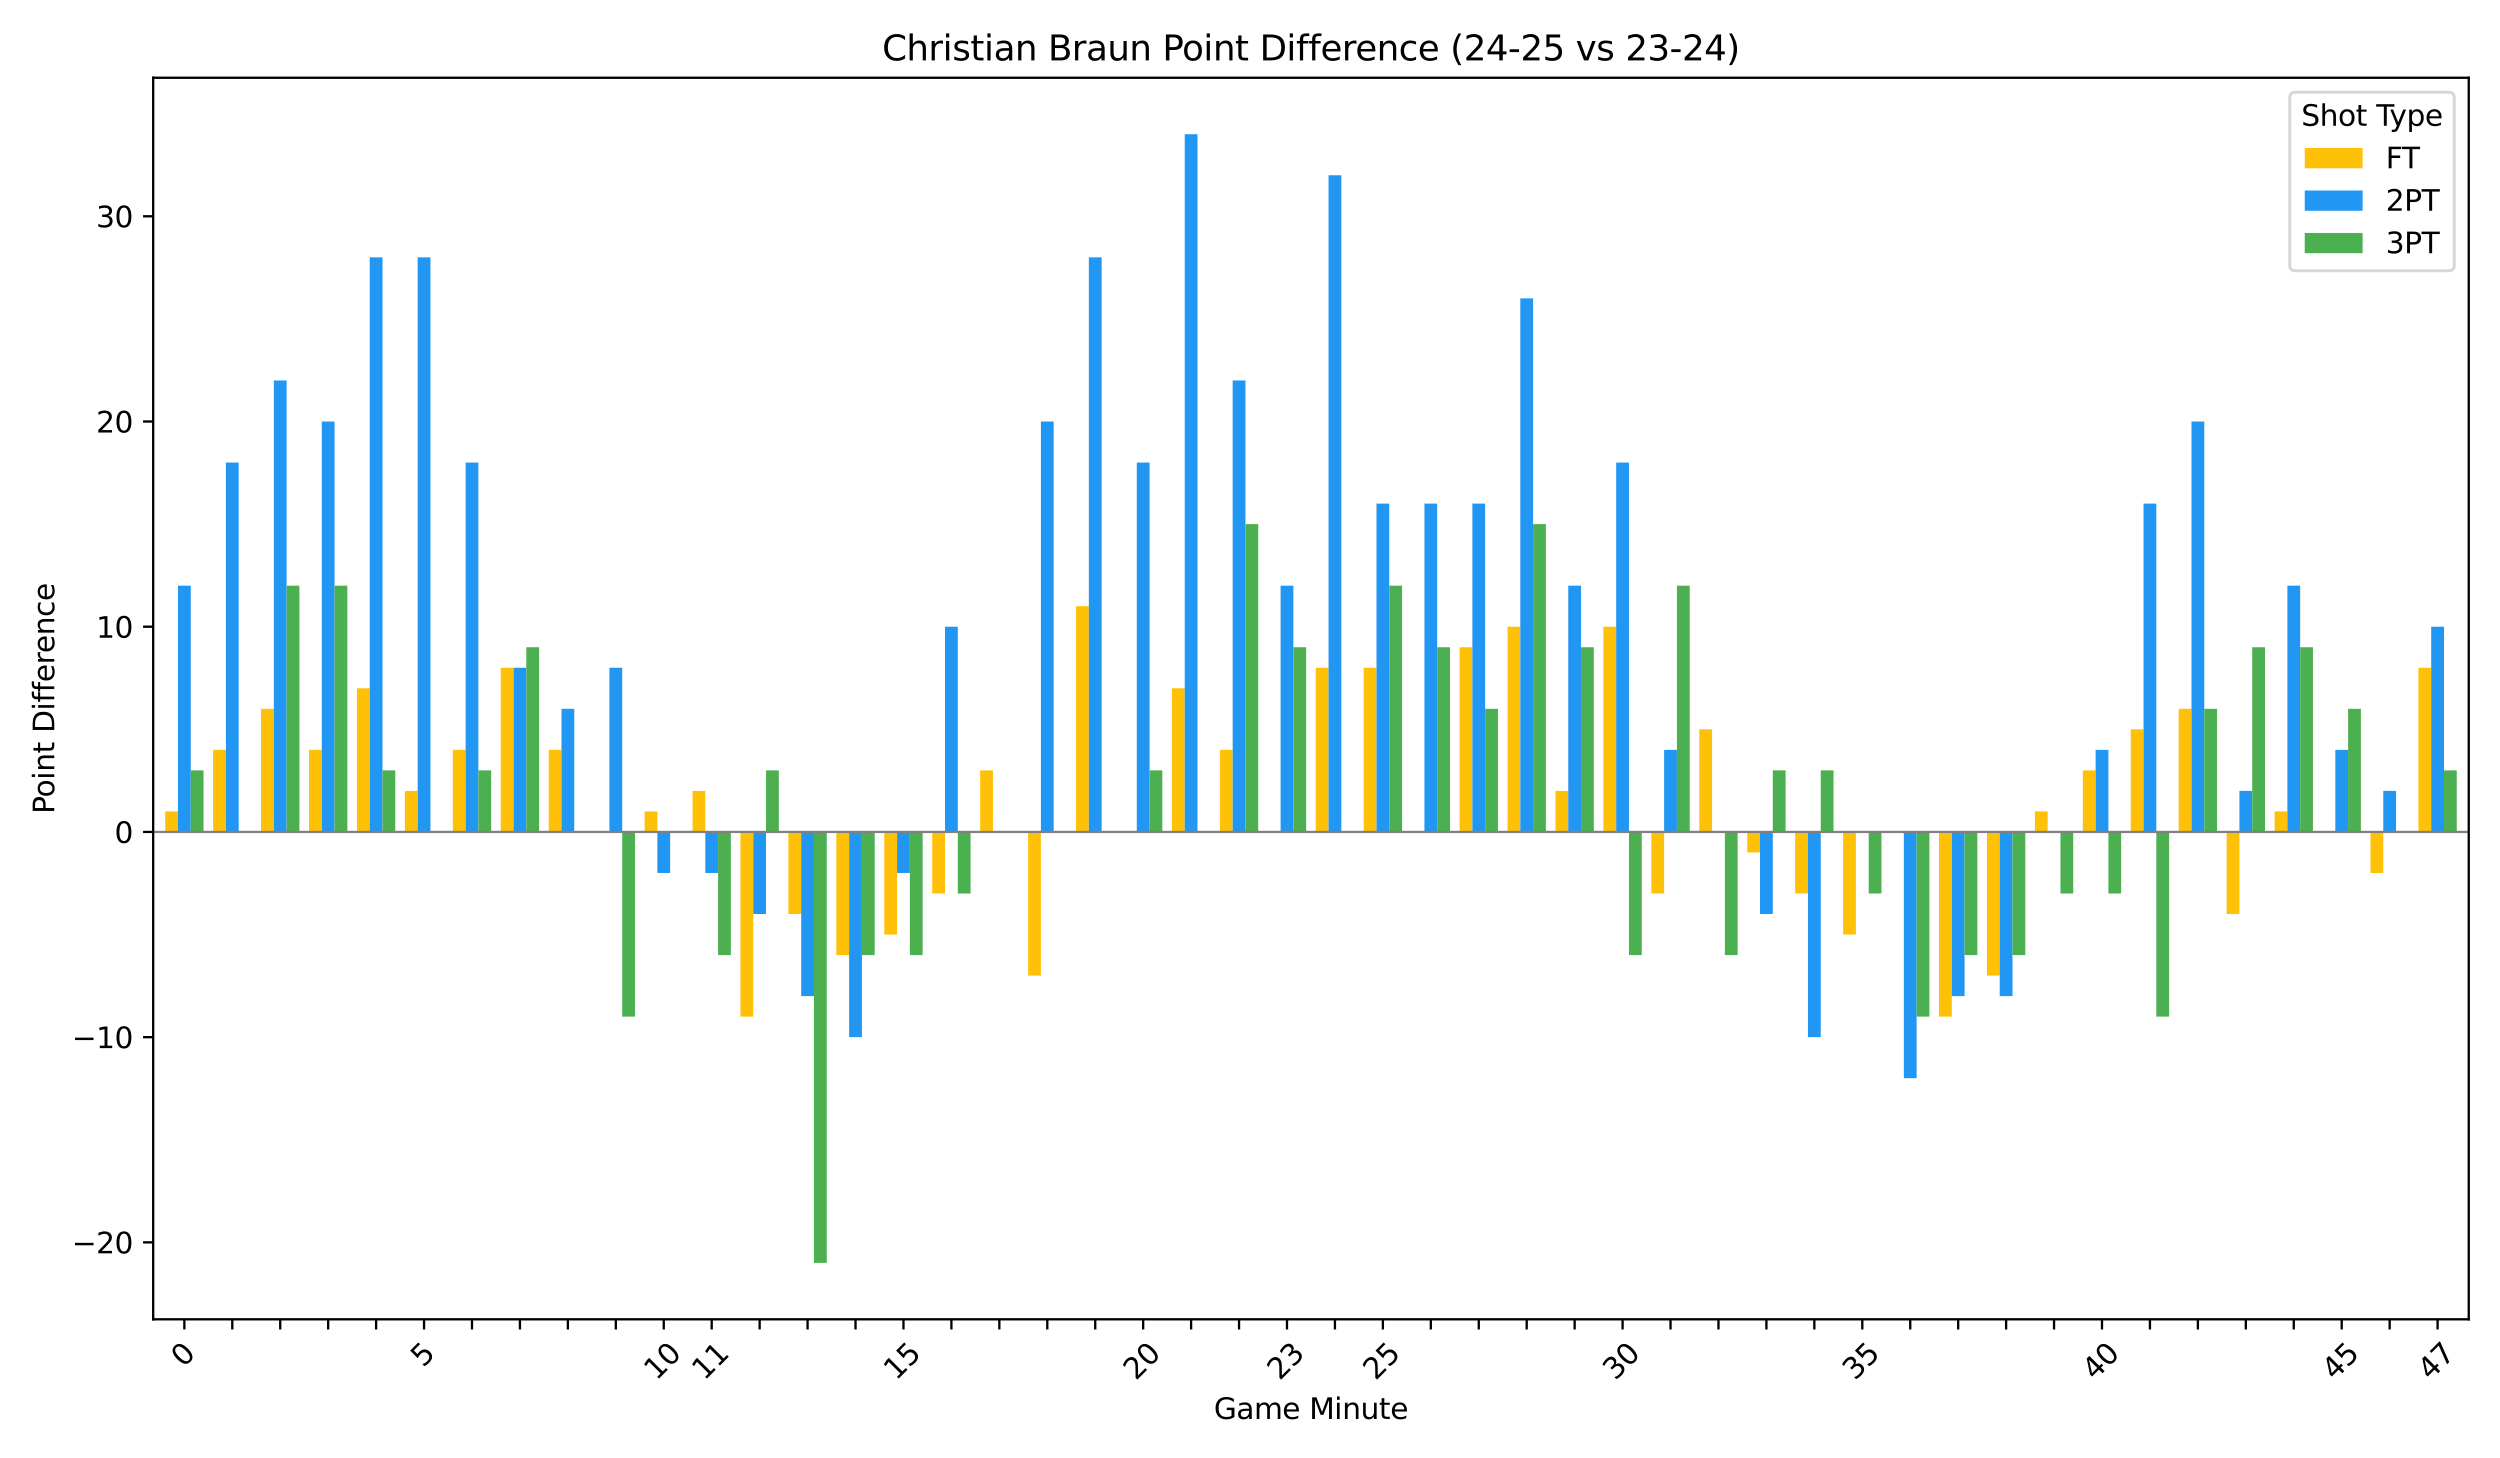 <?xml version="1.0" encoding="utf-8" standalone="no"?>
<!DOCTYPE svg PUBLIC "-//W3C//DTD SVG 1.1//EN"
  "http://www.w3.org/Graphics/SVG/1.1/DTD/svg11.dtd">
<svg xmlns:xlink="http://www.w3.org/1999/xlink" width="864pt" height="504pt" viewBox="0 0 864 504" xmlns="http://www.w3.org/2000/svg" version="1.1">
 <defs>
  <style type="text/css">*{stroke-linejoin: round; stroke-linecap: butt}</style>
 </defs>
 <g id="figure_1">
  <g id="patch_1">
   <path d="M 0 504 
L 864 504 
L 864 0 
L 0 0 
z
" style="fill: #ffffff"/>
  </g>
  <g id="axes_1">
   <g id="patch_2">
    <path d="M 52.94 455.956 
L 853.2 455.956 
L 853.2 26.88 
L 52.94 26.88 
z
" style="fill: #ffffff"/>
   </g>
   <g id="patch_3">
    <path d="M 57.082 287.517 
L 61.5 287.517 
L 61.5 280.425 
L 57.082 280.425 
z
" clip-path="url(#p387f14ea02)" style="fill: #ffc107"/>
   </g>
   <g id="patch_4">
    <path d="M 73.651 287.517 
L 78.069 287.517 
L 78.069 259.148 
L 73.651 259.148 
z
" clip-path="url(#p387f14ea02)" style="fill: #ffc107"/>
   </g>
   <g id="patch_5">
    <path d="M 90.219 287.517 
L 94.637 287.517 
L 94.637 244.964 
L 90.219 244.964 
z
" clip-path="url(#p387f14ea02)" style="fill: #ffc107"/>
   </g>
   <g id="patch_6">
    <path d="M 106.788 287.517 
L 111.206 287.517 
L 111.206 259.148 
L 106.788 259.148 
z
" clip-path="url(#p387f14ea02)" style="fill: #ffc107"/>
   </g>
   <g id="patch_7">
    <path d="M 123.356 287.517 
L 127.775 287.517 
L 127.775 237.872 
L 123.356 237.872 
z
" clip-path="url(#p387f14ea02)" style="fill: #ffc107"/>
   </g>
   <g id="patch_8">
    <path d="M 139.925 287.517 
L 144.343 287.517 
L 144.343 273.332 
L 139.925 273.332 
z
" clip-path="url(#p387f14ea02)" style="fill: #ffc107"/>
   </g>
   <g id="patch_9">
    <path d="M 156.493 287.517 
L 160.912 287.517 
L 160.912 259.148 
L 156.493 259.148 
z
" clip-path="url(#p387f14ea02)" style="fill: #ffc107"/>
   </g>
   <g id="patch_10">
    <path d="M 173.062 287.517 
L 177.48 287.517 
L 177.48 230.78 
L 173.062 230.78 
z
" clip-path="url(#p387f14ea02)" style="fill: #ffc107"/>
   </g>
   <g id="patch_11">
    <path d="M 189.63 287.517 
L 194.049 287.517 
L 194.049 259.148 
L 189.63 259.148 
z
" clip-path="url(#p387f14ea02)" style="fill: #ffc107"/>
   </g>
   <g id="patch_12">
    <path d="M 206.199 287.517 
L 210.617 287.517 
L 210.617 287.517 
L 206.199 287.517 
z
" clip-path="url(#p387f14ea02)" style="fill: #ffc107"/>
   </g>
   <g id="patch_13">
    <path d="M 222.767 287.517 
L 227.186 287.517 
L 227.186 280.425 
L 222.767 280.425 
z
" clip-path="url(#p387f14ea02)" style="fill: #ffc107"/>
   </g>
   <g id="patch_14">
    <path d="M 239.336 287.517 
L 243.754 287.517 
L 243.754 273.332 
L 239.336 273.332 
z
" clip-path="url(#p387f14ea02)" style="fill: #ffc107"/>
   </g>
   <g id="patch_15">
    <path d="M 255.904 287.517 
L 260.323 287.517 
L 260.323 351.346 
L 255.904 351.346 
z
" clip-path="url(#p387f14ea02)" style="fill: #ffc107"/>
   </g>
   <g id="patch_16">
    <path d="M 272.473 287.517 
L 276.891 287.517 
L 276.891 315.885 
L 272.473 315.885 
z
" clip-path="url(#p387f14ea02)" style="fill: #ffc107"/>
   </g>
   <g id="patch_17">
    <path d="M 289.042 287.517 
L 293.46 287.517 
L 293.46 330.07 
L 289.042 330.07 
z
" clip-path="url(#p387f14ea02)" style="fill: #ffc107"/>
   </g>
   <g id="patch_18">
    <path d="M 305.61 287.517 
L 310.028 287.517 
L 310.028 322.978 
L 305.61 322.978 
z
" clip-path="url(#p387f14ea02)" style="fill: #ffc107"/>
   </g>
   <g id="patch_19">
    <path d="M 322.179 287.517 
L 326.597 287.517 
L 326.597 308.793 
L 322.179 308.793 
z
" clip-path="url(#p387f14ea02)" style="fill: #ffc107"/>
   </g>
   <g id="patch_20">
    <path d="M 338.747 287.517 
L 343.165 287.517 
L 343.165 266.24 
L 338.747 266.24 
z
" clip-path="url(#p387f14ea02)" style="fill: #ffc107"/>
   </g>
   <g id="patch_21">
    <path d="M 355.316 287.517 
L 359.734 287.517 
L 359.734 337.162 
L 355.316 337.162 
z
" clip-path="url(#p387f14ea02)" style="fill: #ffc107"/>
   </g>
   <g id="patch_22">
    <path d="M 371.884 287.517 
L 376.302 287.517 
L 376.302 209.503 
L 371.884 209.503 
z
" clip-path="url(#p387f14ea02)" style="fill: #ffc107"/>
   </g>
   <g id="patch_23">
    <path d="M 388.453 287.517 
L 392.871 287.517 
L 392.871 287.517 
L 388.453 287.517 
z
" clip-path="url(#p387f14ea02)" style="fill: #ffc107"/>
   </g>
   <g id="patch_24">
    <path d="M 405.021 287.517 
L 409.44 287.517 
L 409.44 237.872 
L 405.021 237.872 
z
" clip-path="url(#p387f14ea02)" style="fill: #ffc107"/>
   </g>
   <g id="patch_25">
    <path d="M 421.59 287.517 
L 426.008 287.517 
L 426.008 259.148 
L 421.59 259.148 
z
" clip-path="url(#p387f14ea02)" style="fill: #ffc107"/>
   </g>
   <g id="patch_26">
    <path d="M 438.158 287.517 
L 442.577 287.517 
L 442.577 287.517 
L 438.158 287.517 
z
" clip-path="url(#p387f14ea02)" style="fill: #ffc107"/>
   </g>
   <g id="patch_27">
    <path d="M 454.727 287.517 
L 459.145 287.517 
L 459.145 230.78 
L 454.727 230.78 
z
" clip-path="url(#p387f14ea02)" style="fill: #ffc107"/>
   </g>
   <g id="patch_28">
    <path d="M 471.295 287.517 
L 475.714 287.517 
L 475.714 230.78 
L 471.295 230.78 
z
" clip-path="url(#p387f14ea02)" style="fill: #ffc107"/>
   </g>
   <g id="patch_29">
    <path d="M 487.864 287.517 
L 492.282 287.517 
L 492.282 287.517 
L 487.864 287.517 
z
" clip-path="url(#p387f14ea02)" style="fill: #ffc107"/>
   </g>
   <g id="patch_30">
    <path d="M 504.432 287.517 
L 508.851 287.517 
L 508.851 223.687 
L 504.432 223.687 
z
" clip-path="url(#p387f14ea02)" style="fill: #ffc107"/>
   </g>
   <g id="patch_31">
    <path d="M 521.001 287.517 
L 525.419 287.517 
L 525.419 216.595 
L 521.001 216.595 
z
" clip-path="url(#p387f14ea02)" style="fill: #ffc107"/>
   </g>
   <g id="patch_32">
    <path d="M 537.57 287.517 
L 541.988 287.517 
L 541.988 273.332 
L 537.57 273.332 
z
" clip-path="url(#p387f14ea02)" style="fill: #ffc107"/>
   </g>
   <g id="patch_33">
    <path d="M 554.138 287.517 
L 558.556 287.517 
L 558.556 216.595 
L 554.138 216.595 
z
" clip-path="url(#p387f14ea02)" style="fill: #ffc107"/>
   </g>
   <g id="patch_34">
    <path d="M 570.707 287.517 
L 575.125 287.517 
L 575.125 308.793 
L 570.707 308.793 
z
" clip-path="url(#p387f14ea02)" style="fill: #ffc107"/>
   </g>
   <g id="patch_35">
    <path d="M 587.275 287.517 
L 591.693 287.517 
L 591.693 252.056 
L 587.275 252.056 
z
" clip-path="url(#p387f14ea02)" style="fill: #ffc107"/>
   </g>
   <g id="patch_36">
    <path d="M 603.844 287.517 
L 608.262 287.517 
L 608.262 294.609 
L 603.844 294.609 
z
" clip-path="url(#p387f14ea02)" style="fill: #ffc107"/>
   </g>
   <g id="patch_37">
    <path d="M 620.412 287.517 
L 624.83 287.517 
L 624.83 308.793 
L 620.412 308.793 
z
" clip-path="url(#p387f14ea02)" style="fill: #ffc107"/>
   </g>
   <g id="patch_38">
    <path d="M 636.981 287.517 
L 641.399 287.517 
L 641.399 322.978 
L 636.981 322.978 
z
" clip-path="url(#p387f14ea02)" style="fill: #ffc107"/>
   </g>
   <g id="patch_39">
    <path d="M 653.549 287.517 
L 657.967 287.517 
L 657.967 287.517 
L 653.549 287.517 
z
" clip-path="url(#p387f14ea02)" style="fill: #ffc107"/>
   </g>
   <g id="patch_40">
    <path d="M 670.118 287.517 
L 674.536 287.517 
L 674.536 351.346 
L 670.118 351.346 
z
" clip-path="url(#p387f14ea02)" style="fill: #ffc107"/>
   </g>
   <g id="patch_41">
    <path d="M 686.686 287.517 
L 691.105 287.517 
L 691.105 337.162 
L 686.686 337.162 
z
" clip-path="url(#p387f14ea02)" style="fill: #ffc107"/>
   </g>
   <g id="patch_42">
    <path d="M 703.255 287.517 
L 707.673 287.517 
L 707.673 280.425 
L 703.255 280.425 
z
" clip-path="url(#p387f14ea02)" style="fill: #ffc107"/>
   </g>
   <g id="patch_43">
    <path d="M 719.823 287.517 
L 724.242 287.517 
L 724.242 266.24 
L 719.823 266.24 
z
" clip-path="url(#p387f14ea02)" style="fill: #ffc107"/>
   </g>
   <g id="patch_44">
    <path d="M 736.392 287.517 
L 740.81 287.517 
L 740.81 252.056 
L 736.392 252.056 
z
" clip-path="url(#p387f14ea02)" style="fill: #ffc107"/>
   </g>
   <g id="patch_45">
    <path d="M 752.96 287.517 
L 757.379 287.517 
L 757.379 244.964 
L 752.96 244.964 
z
" clip-path="url(#p387f14ea02)" style="fill: #ffc107"/>
   </g>
   <g id="patch_46">
    <path d="M 769.529 287.517 
L 773.947 287.517 
L 773.947 315.885 
L 769.529 315.885 
z
" clip-path="url(#p387f14ea02)" style="fill: #ffc107"/>
   </g>
   <g id="patch_47">
    <path d="M 786.097 287.517 
L 790.516 287.517 
L 790.516 280.425 
L 786.097 280.425 
z
" clip-path="url(#p387f14ea02)" style="fill: #ffc107"/>
   </g>
   <g id="patch_48">
    <path d="M 802.666 287.517 
L 807.084 287.517 
L 807.084 287.517 
L 802.666 287.517 
z
" clip-path="url(#p387f14ea02)" style="fill: #ffc107"/>
   </g>
   <g id="patch_49">
    <path d="M 819.235 287.517 
L 823.653 287.517 
L 823.653 301.701 
L 819.235 301.701 
z
" clip-path="url(#p387f14ea02)" style="fill: #ffc107"/>
   </g>
   <g id="patch_50">
    <path d="M 835.803 287.517 
L 840.221 287.517 
L 840.221 230.78 
L 835.803 230.78 
z
" clip-path="url(#p387f14ea02)" style="fill: #ffc107"/>
   </g>
   <g id="patch_51">
    <path d="M 61.5 287.517 
L 65.919 287.517 
L 65.919 202.411 
L 61.5 202.411 
z
" clip-path="url(#p387f14ea02)" style="fill: #2196f3"/>
   </g>
   <g id="patch_52">
    <path d="M 78.069 287.517 
L 82.487 287.517 
L 82.487 159.858 
L 78.069 159.858 
z
" clip-path="url(#p387f14ea02)" style="fill: #2196f3"/>
   </g>
   <g id="patch_53">
    <path d="M 94.637 287.517 
L 99.056 287.517 
L 99.056 131.489 
L 94.637 131.489 
z
" clip-path="url(#p387f14ea02)" style="fill: #2196f3"/>
   </g>
   <g id="patch_54">
    <path d="M 111.206 287.517 
L 115.624 287.517 
L 115.624 145.674 
L 111.206 145.674 
z
" clip-path="url(#p387f14ea02)" style="fill: #2196f3"/>
   </g>
   <g id="patch_55">
    <path d="M 127.775 287.517 
L 132.193 287.517 
L 132.193 88.936 
L 127.775 88.936 
z
" clip-path="url(#p387f14ea02)" style="fill: #2196f3"/>
   </g>
   <g id="patch_56">
    <path d="M 144.343 287.517 
L 148.761 287.517 
L 148.761 88.936 
L 144.343 88.936 
z
" clip-path="url(#p387f14ea02)" style="fill: #2196f3"/>
   </g>
   <g id="patch_57">
    <path d="M 160.912 287.517 
L 165.33 287.517 
L 165.33 159.858 
L 160.912 159.858 
z
" clip-path="url(#p387f14ea02)" style="fill: #2196f3"/>
   </g>
   <g id="patch_58">
    <path d="M 177.48 287.517 
L 181.898 287.517 
L 181.898 230.78 
L 177.48 230.78 
z
" clip-path="url(#p387f14ea02)" style="fill: #2196f3"/>
   </g>
   <g id="patch_59">
    <path d="M 194.049 287.517 
L 198.467 287.517 
L 198.467 244.964 
L 194.049 244.964 
z
" clip-path="url(#p387f14ea02)" style="fill: #2196f3"/>
   </g>
   <g id="patch_60">
    <path d="M 210.617 287.517 
L 215.035 287.517 
L 215.035 230.78 
L 210.617 230.78 
z
" clip-path="url(#p387f14ea02)" style="fill: #2196f3"/>
   </g>
   <g id="patch_61">
    <path d="M 227.186 287.517 
L 231.604 287.517 
L 231.604 301.701 
L 227.186 301.701 
z
" clip-path="url(#p387f14ea02)" style="fill: #2196f3"/>
   </g>
   <g id="patch_62">
    <path d="M 243.754 287.517 
L 248.173 287.517 
L 248.173 301.701 
L 243.754 301.701 
z
" clip-path="url(#p387f14ea02)" style="fill: #2196f3"/>
   </g>
   <g id="patch_63">
    <path d="M 260.323 287.517 
L 264.741 287.517 
L 264.741 315.885 
L 260.323 315.885 
z
" clip-path="url(#p387f14ea02)" style="fill: #2196f3"/>
   </g>
   <g id="patch_64">
    <path d="M 276.891 287.517 
L 281.31 287.517 
L 281.31 344.254 
L 276.891 344.254 
z
" clip-path="url(#p387f14ea02)" style="fill: #2196f3"/>
   </g>
   <g id="patch_65">
    <path d="M 293.46 287.517 
L 297.878 287.517 
L 297.878 358.438 
L 293.46 358.438 
z
" clip-path="url(#p387f14ea02)" style="fill: #2196f3"/>
   </g>
   <g id="patch_66">
    <path d="M 310.028 287.517 
L 314.447 287.517 
L 314.447 301.701 
L 310.028 301.701 
z
" clip-path="url(#p387f14ea02)" style="fill: #2196f3"/>
   </g>
   <g id="patch_67">
    <path d="M 326.597 287.517 
L 331.015 287.517 
L 331.015 216.595 
L 326.597 216.595 
z
" clip-path="url(#p387f14ea02)" style="fill: #2196f3"/>
   </g>
   <g id="patch_68">
    <path d="M 343.165 287.517 
L 347.584 287.517 
L 347.584 287.517 
L 343.165 287.517 
z
" clip-path="url(#p387f14ea02)" style="fill: #2196f3"/>
   </g>
   <g id="patch_69">
    <path d="M 359.734 287.517 
L 364.152 287.517 
L 364.152 145.674 
L 359.734 145.674 
z
" clip-path="url(#p387f14ea02)" style="fill: #2196f3"/>
   </g>
   <g id="patch_70">
    <path d="M 376.302 287.517 
L 380.721 287.517 
L 380.721 88.936 
L 376.302 88.936 
z
" clip-path="url(#p387f14ea02)" style="fill: #2196f3"/>
   </g>
   <g id="patch_71">
    <path d="M 392.871 287.517 
L 397.289 287.517 
L 397.289 159.858 
L 392.871 159.858 
z
" clip-path="url(#p387f14ea02)" style="fill: #2196f3"/>
   </g>
   <g id="patch_72">
    <path d="M 409.44 287.517 
L 413.858 287.517 
L 413.858 46.383 
L 409.44 46.383 
z
" clip-path="url(#p387f14ea02)" style="fill: #2196f3"/>
   </g>
   <g id="patch_73">
    <path d="M 426.008 287.517 
L 430.426 287.517 
L 430.426 131.489 
L 426.008 131.489 
z
" clip-path="url(#p387f14ea02)" style="fill: #2196f3"/>
   </g>
   <g id="patch_74">
    <path d="M 442.577 287.517 
L 446.995 287.517 
L 446.995 202.411 
L 442.577 202.411 
z
" clip-path="url(#p387f14ea02)" style="fill: #2196f3"/>
   </g>
   <g id="patch_75">
    <path d="M 459.145 287.517 
L 463.563 287.517 
L 463.563 60.568 
L 459.145 60.568 
z
" clip-path="url(#p387f14ea02)" style="fill: #2196f3"/>
   </g>
   <g id="patch_76">
    <path d="M 475.714 287.517 
L 480.132 287.517 
L 480.132 174.042 
L 475.714 174.042 
z
" clip-path="url(#p387f14ea02)" style="fill: #2196f3"/>
   </g>
   <g id="patch_77">
    <path d="M 492.282 287.517 
L 496.7 287.517 
L 496.7 174.042 
L 492.282 174.042 
z
" clip-path="url(#p387f14ea02)" style="fill: #2196f3"/>
   </g>
   <g id="patch_78">
    <path d="M 508.851 287.517 
L 513.269 287.517 
L 513.269 174.042 
L 508.851 174.042 
z
" clip-path="url(#p387f14ea02)" style="fill: #2196f3"/>
   </g>
   <g id="patch_79">
    <path d="M 525.419 287.517 
L 529.838 287.517 
L 529.838 103.121 
L 525.419 103.121 
z
" clip-path="url(#p387f14ea02)" style="fill: #2196f3"/>
   </g>
   <g id="patch_80">
    <path d="M 541.988 287.517 
L 546.406 287.517 
L 546.406 202.411 
L 541.988 202.411 
z
" clip-path="url(#p387f14ea02)" style="fill: #2196f3"/>
   </g>
   <g id="patch_81">
    <path d="M 558.556 287.517 
L 562.975 287.517 
L 562.975 159.858 
L 558.556 159.858 
z
" clip-path="url(#p387f14ea02)" style="fill: #2196f3"/>
   </g>
   <g id="patch_82">
    <path d="M 575.125 287.517 
L 579.543 287.517 
L 579.543 259.148 
L 575.125 259.148 
z
" clip-path="url(#p387f14ea02)" style="fill: #2196f3"/>
   </g>
   <g id="patch_83">
    <path d="M 591.693 287.517 
L 596.112 287.517 
L 596.112 287.517 
L 591.693 287.517 
z
" clip-path="url(#p387f14ea02)" style="fill: #2196f3"/>
   </g>
   <g id="patch_84">
    <path d="M 608.262 287.517 
L 612.68 287.517 
L 612.68 315.885 
L 608.262 315.885 
z
" clip-path="url(#p387f14ea02)" style="fill: #2196f3"/>
   </g>
   <g id="patch_85">
    <path d="M 624.83 287.517 
L 629.249 287.517 
L 629.249 358.438 
L 624.83 358.438 
z
" clip-path="url(#p387f14ea02)" style="fill: #2196f3"/>
   </g>
   <g id="patch_86">
    <path d="M 641.399 287.517 
L 645.817 287.517 
L 645.817 287.517 
L 641.399 287.517 
z
" clip-path="url(#p387f14ea02)" style="fill: #2196f3"/>
   </g>
   <g id="patch_87">
    <path d="M 657.967 287.517 
L 662.386 287.517 
L 662.386 372.623 
L 657.967 372.623 
z
" clip-path="url(#p387f14ea02)" style="fill: #2196f3"/>
   </g>
   <g id="patch_88">
    <path d="M 674.536 287.517 
L 678.954 287.517 
L 678.954 344.254 
L 674.536 344.254 
z
" clip-path="url(#p387f14ea02)" style="fill: #2196f3"/>
   </g>
   <g id="patch_89">
    <path d="M 691.105 287.517 
L 695.523 287.517 
L 695.523 344.254 
L 691.105 344.254 
z
" clip-path="url(#p387f14ea02)" style="fill: #2196f3"/>
   </g>
   <g id="patch_90">
    <path d="M 707.673 287.517 
L 712.091 287.517 
L 712.091 287.517 
L 707.673 287.517 
z
" clip-path="url(#p387f14ea02)" style="fill: #2196f3"/>
   </g>
   <g id="patch_91">
    <path d="M 724.242 287.517 
L 728.66 287.517 
L 728.66 259.148 
L 724.242 259.148 
z
" clip-path="url(#p387f14ea02)" style="fill: #2196f3"/>
   </g>
   <g id="patch_92">
    <path d="M 740.81 287.517 
L 745.228 287.517 
L 745.228 174.042 
L 740.81 174.042 
z
" clip-path="url(#p387f14ea02)" style="fill: #2196f3"/>
   </g>
   <g id="patch_93">
    <path d="M 757.379 287.517 
L 761.797 287.517 
L 761.797 145.674 
L 757.379 145.674 
z
" clip-path="url(#p387f14ea02)" style="fill: #2196f3"/>
   </g>
   <g id="patch_94">
    <path d="M 773.947 287.517 
L 778.365 287.517 
L 778.365 273.332 
L 773.947 273.332 
z
" clip-path="url(#p387f14ea02)" style="fill: #2196f3"/>
   </g>
   <g id="patch_95">
    <path d="M 790.516 287.517 
L 794.934 287.517 
L 794.934 202.411 
L 790.516 202.411 
z
" clip-path="url(#p387f14ea02)" style="fill: #2196f3"/>
   </g>
   <g id="patch_96">
    <path d="M 807.084 287.517 
L 811.503 287.517 
L 811.503 259.148 
L 807.084 259.148 
z
" clip-path="url(#p387f14ea02)" style="fill: #2196f3"/>
   </g>
   <g id="patch_97">
    <path d="M 823.653 287.517 
L 828.071 287.517 
L 828.071 273.332 
L 823.653 273.332 
z
" clip-path="url(#p387f14ea02)" style="fill: #2196f3"/>
   </g>
   <g id="patch_98">
    <path d="M 840.221 287.517 
L 844.64 287.517 
L 844.64 216.595 
L 840.221 216.595 
z
" clip-path="url(#p387f14ea02)" style="fill: #2196f3"/>
   </g>
   <g id="patch_99">
    <path d="M 65.919 287.517 
L 70.337 287.517 
L 70.337 266.24 
L 65.919 266.24 
z
" clip-path="url(#p387f14ea02)" style="fill: #4caf50"/>
   </g>
   <g id="patch_100">
    <path d="M 82.487 287.517 
L 86.905 287.517 
L 86.905 287.517 
L 82.487 287.517 
z
" clip-path="url(#p387f14ea02)" style="fill: #4caf50"/>
   </g>
   <g id="patch_101">
    <path d="M 99.056 287.517 
L 103.474 287.517 
L 103.474 202.411 
L 99.056 202.411 
z
" clip-path="url(#p387f14ea02)" style="fill: #4caf50"/>
   </g>
   <g id="patch_102">
    <path d="M 115.624 287.517 
L 120.043 287.517 
L 120.043 202.411 
L 115.624 202.411 
z
" clip-path="url(#p387f14ea02)" style="fill: #4caf50"/>
   </g>
   <g id="patch_103">
    <path d="M 132.193 287.517 
L 136.611 287.517 
L 136.611 266.24 
L 132.193 266.24 
z
" clip-path="url(#p387f14ea02)" style="fill: #4caf50"/>
   </g>
   <g id="patch_104">
    <path d="M 148.761 287.517 
L 153.18 287.517 
L 153.18 287.517 
L 148.761 287.517 
z
" clip-path="url(#p387f14ea02)" style="fill: #4caf50"/>
   </g>
   <g id="patch_105">
    <path d="M 165.33 287.517 
L 169.748 287.517 
L 169.748 266.24 
L 165.33 266.24 
z
" clip-path="url(#p387f14ea02)" style="fill: #4caf50"/>
   </g>
   <g id="patch_106">
    <path d="M 181.898 287.517 
L 186.317 287.517 
L 186.317 223.687 
L 181.898 223.687 
z
" clip-path="url(#p387f14ea02)" style="fill: #4caf50"/>
   </g>
   <g id="patch_107">
    <path d="M 198.467 287.517 
L 202.885 287.517 
L 202.885 287.517 
L 198.467 287.517 
z
" clip-path="url(#p387f14ea02)" style="fill: #4caf50"/>
   </g>
   <g id="patch_108">
    <path d="M 215.035 287.517 
L 219.454 287.517 
L 219.454 351.346 
L 215.035 351.346 
z
" clip-path="url(#p387f14ea02)" style="fill: #4caf50"/>
   </g>
   <g id="patch_109">
    <path d="M 231.604 287.517 
L 236.022 287.517 
L 236.022 287.517 
L 231.604 287.517 
z
" clip-path="url(#p387f14ea02)" style="fill: #4caf50"/>
   </g>
   <g id="patch_110">
    <path d="M 248.173 287.517 
L 252.591 287.517 
L 252.591 330.07 
L 248.173 330.07 
z
" clip-path="url(#p387f14ea02)" style="fill: #4caf50"/>
   </g>
   <g id="patch_111">
    <path d="M 264.741 287.517 
L 269.159 287.517 
L 269.159 266.24 
L 264.741 266.24 
z
" clip-path="url(#p387f14ea02)" style="fill: #4caf50"/>
   </g>
   <g id="patch_112">
    <path d="M 281.31 287.517 
L 285.728 287.517 
L 285.728 436.452 
L 281.31 436.452 
z
" clip-path="url(#p387f14ea02)" style="fill: #4caf50"/>
   </g>
   <g id="patch_113">
    <path d="M 297.878 287.517 
L 302.296 287.517 
L 302.296 330.07 
L 297.878 330.07 
z
" clip-path="url(#p387f14ea02)" style="fill: #4caf50"/>
   </g>
   <g id="patch_114">
    <path d="M 314.447 287.517 
L 318.865 287.517 
L 318.865 330.07 
L 314.447 330.07 
z
" clip-path="url(#p387f14ea02)" style="fill: #4caf50"/>
   </g>
   <g id="patch_115">
    <path d="M 331.015 287.517 
L 335.433 287.517 
L 335.433 308.793 
L 331.015 308.793 
z
" clip-path="url(#p387f14ea02)" style="fill: #4caf50"/>
   </g>
   <g id="patch_116">
    <path d="M 347.584 287.517 
L 352.002 287.517 
L 352.002 287.517 
L 347.584 287.517 
z
" clip-path="url(#p387f14ea02)" style="fill: #4caf50"/>
   </g>
   <g id="patch_117">
    <path d="M 364.152 287.517 
L 368.57 287.517 
L 368.57 287.517 
L 364.152 287.517 
z
" clip-path="url(#p387f14ea02)" style="fill: #4caf50"/>
   </g>
   <g id="patch_118">
    <path d="M 380.721 287.517 
L 385.139 287.517 
L 385.139 287.517 
L 380.721 287.517 
z
" clip-path="url(#p387f14ea02)" style="fill: #4caf50"/>
   </g>
   <g id="patch_119">
    <path d="M 397.289 287.517 
L 401.708 287.517 
L 401.708 266.24 
L 397.289 266.24 
z
" clip-path="url(#p387f14ea02)" style="fill: #4caf50"/>
   </g>
   <g id="patch_120">
    <path d="M 413.858 287.517 
L 418.276 287.517 
L 418.276 287.517 
L 413.858 287.517 
z
" clip-path="url(#p387f14ea02)" style="fill: #4caf50"/>
   </g>
   <g id="patch_121">
    <path d="M 430.426 287.517 
L 434.845 287.517 
L 434.845 181.134 
L 430.426 181.134 
z
" clip-path="url(#p387f14ea02)" style="fill: #4caf50"/>
   </g>
   <g id="patch_122">
    <path d="M 446.995 287.517 
L 451.413 287.517 
L 451.413 223.687 
L 446.995 223.687 
z
" clip-path="url(#p387f14ea02)" style="fill: #4caf50"/>
   </g>
   <g id="patch_123">
    <path d="M 463.563 287.517 
L 467.982 287.517 
L 467.982 287.517 
L 463.563 287.517 
z
" clip-path="url(#p387f14ea02)" style="fill: #4caf50"/>
   </g>
   <g id="patch_124">
    <path d="M 480.132 287.517 
L 484.55 287.517 
L 484.55 202.411 
L 480.132 202.411 
z
" clip-path="url(#p387f14ea02)" style="fill: #4caf50"/>
   </g>
   <g id="patch_125">
    <path d="M 496.7 287.517 
L 501.119 287.517 
L 501.119 223.687 
L 496.7 223.687 
z
" clip-path="url(#p387f14ea02)" style="fill: #4caf50"/>
   </g>
   <g id="patch_126">
    <path d="M 513.269 287.517 
L 517.687 287.517 
L 517.687 244.964 
L 513.269 244.964 
z
" clip-path="url(#p387f14ea02)" style="fill: #4caf50"/>
   </g>
   <g id="patch_127">
    <path d="M 529.838 287.517 
L 534.256 287.517 
L 534.256 181.134 
L 529.838 181.134 
z
" clip-path="url(#p387f14ea02)" style="fill: #4caf50"/>
   </g>
   <g id="patch_128">
    <path d="M 546.406 287.517 
L 550.824 287.517 
L 550.824 223.687 
L 546.406 223.687 
z
" clip-path="url(#p387f14ea02)" style="fill: #4caf50"/>
   </g>
   <g id="patch_129">
    <path d="M 562.975 287.517 
L 567.393 287.517 
L 567.393 330.07 
L 562.975 330.07 
z
" clip-path="url(#p387f14ea02)" style="fill: #4caf50"/>
   </g>
   <g id="patch_130">
    <path d="M 579.543 287.517 
L 583.961 287.517 
L 583.961 202.411 
L 579.543 202.411 
z
" clip-path="url(#p387f14ea02)" style="fill: #4caf50"/>
   </g>
   <g id="patch_131">
    <path d="M 596.112 287.517 
L 600.53 287.517 
L 600.53 330.07 
L 596.112 330.07 
z
" clip-path="url(#p387f14ea02)" style="fill: #4caf50"/>
   </g>
   <g id="patch_132">
    <path d="M 612.68 287.517 
L 617.098 287.517 
L 617.098 266.24 
L 612.68 266.24 
z
" clip-path="url(#p387f14ea02)" style="fill: #4caf50"/>
   </g>
   <g id="patch_133">
    <path d="M 629.249 287.517 
L 633.667 287.517 
L 633.667 266.24 
L 629.249 266.24 
z
" clip-path="url(#p387f14ea02)" style="fill: #4caf50"/>
   </g>
   <g id="patch_134">
    <path d="M 645.817 287.517 
L 650.236 287.517 
L 650.236 308.793 
L 645.817 308.793 
z
" clip-path="url(#p387f14ea02)" style="fill: #4caf50"/>
   </g>
   <g id="patch_135">
    <path d="M 662.386 287.517 
L 666.804 287.517 
L 666.804 351.346 
L 662.386 351.346 
z
" clip-path="url(#p387f14ea02)" style="fill: #4caf50"/>
   </g>
   <g id="patch_136">
    <path d="M 678.954 287.517 
L 683.373 287.517 
L 683.373 330.07 
L 678.954 330.07 
z
" clip-path="url(#p387f14ea02)" style="fill: #4caf50"/>
   </g>
   <g id="patch_137">
    <path d="M 695.523 287.517 
L 699.941 287.517 
L 699.941 330.07 
L 695.523 330.07 
z
" clip-path="url(#p387f14ea02)" style="fill: #4caf50"/>
   </g>
   <g id="patch_138">
    <path d="M 712.091 287.517 
L 716.51 287.517 
L 716.51 308.793 
L 712.091 308.793 
z
" clip-path="url(#p387f14ea02)" style="fill: #4caf50"/>
   </g>
   <g id="patch_139">
    <path d="M 728.66 287.517 
L 733.078 287.517 
L 733.078 308.793 
L 728.66 308.793 
z
" clip-path="url(#p387f14ea02)" style="fill: #4caf50"/>
   </g>
   <g id="patch_140">
    <path d="M 745.228 287.517 
L 749.647 287.517 
L 749.647 351.346 
L 745.228 351.346 
z
" clip-path="url(#p387f14ea02)" style="fill: #4caf50"/>
   </g>
   <g id="patch_141">
    <path d="M 761.797 287.517 
L 766.215 287.517 
L 766.215 244.964 
L 761.797 244.964 
z
" clip-path="url(#p387f14ea02)" style="fill: #4caf50"/>
   </g>
   <g id="patch_142">
    <path d="M 778.365 287.517 
L 782.784 287.517 
L 782.784 223.687 
L 778.365 223.687 
z
" clip-path="url(#p387f14ea02)" style="fill: #4caf50"/>
   </g>
   <g id="patch_143">
    <path d="M 794.934 287.517 
L 799.352 287.517 
L 799.352 223.687 
L 794.934 223.687 
z
" clip-path="url(#p387f14ea02)" style="fill: #4caf50"/>
   </g>
   <g id="patch_144">
    <path d="M 811.503 287.517 
L 815.921 287.517 
L 815.921 244.964 
L 811.503 244.964 
z
" clip-path="url(#p387f14ea02)" style="fill: #4caf50"/>
   </g>
   <g id="patch_145">
    <path d="M 828.071 287.517 
L 832.489 287.517 
L 832.489 287.517 
L 828.071 287.517 
z
" clip-path="url(#p387f14ea02)" style="fill: #4caf50"/>
   </g>
   <g id="patch_146">
    <path d="M 844.64 287.517 
L 849.058 287.517 
L 849.058 266.24 
L 844.64 266.24 
z
" clip-path="url(#p387f14ea02)" style="fill: #4caf50"/>
   </g>
   <g id="matplotlib.axis_1">
    <g id="xtick_1">
     <g id="line2d_1">
      <defs>
       <path id="m148e21c972" d="M 0 0 
L 0 3.5 
" style="stroke: #000000; stroke-width: 0.8"/>
      </defs>
      <g>
       <use xlink:href="#m148e21c972" x="63.71" y="455.956" style="stroke: #000000; stroke-width: 0.8"/>
      </g>
     </g>
     <g id="text_1">
      <!-- 0 -->
      <g transform="translate(63.411 472.827) rotate(-45) scale(0.1 -0.1)">
       <defs>
        <path id="DejaVuSans-30" d="M 2034 4250 
Q 1547 4250 1301 3770 
Q 1056 3291 1056 2328 
Q 1056 1369 1301 889 
Q 1547 409 2034 409 
Q 2525 409 2770 889 
Q 3016 1369 3016 2328 
Q 3016 3291 2770 3770 
Q 2525 4250 2034 4250 
z
M 2034 4750 
Q 2819 4750 3233 4129 
Q 3647 3509 3647 2328 
Q 3647 1150 3233 529 
Q 2819 -91 2034 -91 
Q 1250 -91 836 529 
Q 422 1150 422 2328 
Q 422 3509 836 4129 
Q 1250 4750 2034 4750 
z
" transform="scale(0.016)"/>
       </defs>
       <use xlink:href="#DejaVuSans-30"/>
      </g>
     </g>
    </g>
    <g id="xtick_2">
     <g id="line2d_2">
      <g>
       <use xlink:href="#m148e21c972" x="80.278" y="455.956" style="stroke: #000000; stroke-width: 0.8"/>
      </g>
     </g>
    </g>
    <g id="xtick_3">
     <g id="line2d_3">
      <g>
       <use xlink:href="#m148e21c972" x="96.847" y="455.956" style="stroke: #000000; stroke-width: 0.8"/>
      </g>
     </g>
    </g>
    <g id="xtick_4">
     <g id="line2d_4">
      <g>
       <use xlink:href="#m148e21c972" x="113.415" y="455.956" style="stroke: #000000; stroke-width: 0.8"/>
      </g>
     </g>
    </g>
    <g id="xtick_5">
     <g id="line2d_5">
      <g>
       <use xlink:href="#m148e21c972" x="129.984" y="455.956" style="stroke: #000000; stroke-width: 0.8"/>
      </g>
     </g>
    </g>
    <g id="xtick_6">
     <g id="line2d_6">
      <g>
       <use xlink:href="#m148e21c972" x="146.552" y="455.956" style="stroke: #000000; stroke-width: 0.8"/>
      </g>
     </g>
     <g id="text_2">
      <!-- 5 -->
      <g transform="translate(146.254 472.827) rotate(-45) scale(0.1 -0.1)">
       <defs>
        <path id="DejaVuSans-35" d="M 691 4666 
L 3169 4666 
L 3169 4134 
L 1269 4134 
L 1269 2991 
Q 1406 3038 1543 3061 
Q 1681 3084 1819 3084 
Q 2600 3084 3056 2656 
Q 3513 2228 3513 1497 
Q 3513 744 3044 326 
Q 2575 -91 1722 -91 
Q 1428 -91 1123 -41 
Q 819 9 494 109 
L 494 744 
Q 775 591 1075 516 
Q 1375 441 1709 441 
Q 2250 441 2565 725 
Q 2881 1009 2881 1497 
Q 2881 1984 2565 2268 
Q 2250 2553 1709 2553 
Q 1456 2553 1204 2497 
Q 953 2441 691 2322 
L 691 4666 
z
" transform="scale(0.016)"/>
       </defs>
       <use xlink:href="#DejaVuSans-35"/>
      </g>
     </g>
    </g>
    <g id="xtick_7">
     <g id="line2d_7">
      <g>
       <use xlink:href="#m148e21c972" x="163.121" y="455.956" style="stroke: #000000; stroke-width: 0.8"/>
      </g>
     </g>
    </g>
    <g id="xtick_8">
     <g id="line2d_8">
      <g>
       <use xlink:href="#m148e21c972" x="179.689" y="455.956" style="stroke: #000000; stroke-width: 0.8"/>
      </g>
     </g>
    </g>
    <g id="xtick_9">
     <g id="line2d_9">
      <g>
       <use xlink:href="#m148e21c972" x="196.258" y="455.956" style="stroke: #000000; stroke-width: 0.8"/>
      </g>
     </g>
    </g>
    <g id="xtick_10">
     <g id="line2d_10">
      <g>
       <use xlink:href="#m148e21c972" x="212.826" y="455.956" style="stroke: #000000; stroke-width: 0.8"/>
      </g>
     </g>
    </g>
    <g id="xtick_11">
     <g id="line2d_11">
      <g>
       <use xlink:href="#m148e21c972" x="229.395" y="455.956" style="stroke: #000000; stroke-width: 0.8"/>
      </g>
     </g>
     <g id="text_3">
      <!-- 10 -->
      <g transform="translate(226.847 477.326) rotate(-45) scale(0.1 -0.1)">
       <defs>
        <path id="DejaVuSans-31" d="M 794 531 
L 1825 531 
L 1825 4091 
L 703 3866 
L 703 4441 
L 1819 4666 
L 2450 4666 
L 2450 531 
L 3481 531 
L 3481 0 
L 794 0 
L 794 531 
z
" transform="scale(0.016)"/>
       </defs>
       <use xlink:href="#DejaVuSans-31"/>
       <use xlink:href="#DejaVuSans-30" transform="translate(63.623 0)"/>
      </g>
     </g>
    </g>
    <g id="xtick_12">
     <g id="line2d_12">
      <g>
       <use xlink:href="#m148e21c972" x="245.963" y="455.956" style="stroke: #000000; stroke-width: 0.8"/>
      </g>
     </g>
     <g id="text_4">
      <!-- 11 -->
      <g transform="translate(243.416 477.326) rotate(-45) scale(0.1 -0.1)">
       <use xlink:href="#DejaVuSans-31"/>
       <use xlink:href="#DejaVuSans-31" transform="translate(63.623 0)"/>
      </g>
     </g>
    </g>
    <g id="xtick_13">
     <g id="line2d_13">
      <g>
       <use xlink:href="#m148e21c972" x="262.532" y="455.956" style="stroke: #000000; stroke-width: 0.8"/>
      </g>
     </g>
    </g>
    <g id="xtick_14">
     <g id="line2d_14">
      <g>
       <use xlink:href="#m148e21c972" x="279.1" y="455.956" style="stroke: #000000; stroke-width: 0.8"/>
      </g>
     </g>
    </g>
    <g id="xtick_15">
     <g id="line2d_15">
      <g>
       <use xlink:href="#m148e21c972" x="295.669" y="455.956" style="stroke: #000000; stroke-width: 0.8"/>
      </g>
     </g>
    </g>
    <g id="xtick_16">
     <g id="line2d_16">
      <g>
       <use xlink:href="#m148e21c972" x="312.237" y="455.956" style="stroke: #000000; stroke-width: 0.8"/>
      </g>
     </g>
     <g id="text_5">
      <!-- 15 -->
      <g transform="translate(309.69 477.326) rotate(-45) scale(0.1 -0.1)">
       <use xlink:href="#DejaVuSans-31"/>
       <use xlink:href="#DejaVuSans-35" transform="translate(63.623 0)"/>
      </g>
     </g>
    </g>
    <g id="xtick_17">
     <g id="line2d_17">
      <g>
       <use xlink:href="#m148e21c972" x="328.806" y="455.956" style="stroke: #000000; stroke-width: 0.8"/>
      </g>
     </g>
    </g>
    <g id="xtick_18">
     <g id="line2d_18">
      <g>
       <use xlink:href="#m148e21c972" x="345.375" y="455.956" style="stroke: #000000; stroke-width: 0.8"/>
      </g>
     </g>
    </g>
    <g id="xtick_19">
     <g id="line2d_19">
      <g>
       <use xlink:href="#m148e21c972" x="361.943" y="455.956" style="stroke: #000000; stroke-width: 0.8"/>
      </g>
     </g>
    </g>
    <g id="xtick_20">
     <g id="line2d_20">
      <g>
       <use xlink:href="#m148e21c972" x="378.512" y="455.956" style="stroke: #000000; stroke-width: 0.8"/>
      </g>
     </g>
    </g>
    <g id="xtick_21">
     <g id="line2d_21">
      <g>
       <use xlink:href="#m148e21c972" x="395.08" y="455.956" style="stroke: #000000; stroke-width: 0.8"/>
      </g>
     </g>
     <g id="text_6">
      <!-- 20 -->
      <g transform="translate(392.532 477.326) rotate(-45) scale(0.1 -0.1)">
       <defs>
        <path id="DejaVuSans-32" d="M 1228 531 
L 3431 531 
L 3431 0 
L 469 0 
L 469 531 
Q 828 903 1448 1529 
Q 2069 2156 2228 2338 
Q 2531 2678 2651 2914 
Q 2772 3150 2772 3378 
Q 2772 3750 2511 3984 
Q 2250 4219 1831 4219 
Q 1534 4219 1204 4116 
Q 875 4013 500 3803 
L 500 4441 
Q 881 4594 1212 4672 
Q 1544 4750 1819 4750 
Q 2544 4750 2975 4387 
Q 3406 4025 3406 3419 
Q 3406 3131 3298 2873 
Q 3191 2616 2906 2266 
Q 2828 2175 2409 1742 
Q 1991 1309 1228 531 
z
" transform="scale(0.016)"/>
       </defs>
       <use xlink:href="#DejaVuSans-32"/>
       <use xlink:href="#DejaVuSans-30" transform="translate(63.623 0)"/>
      </g>
     </g>
    </g>
    <g id="xtick_22">
     <g id="line2d_22">
      <g>
       <use xlink:href="#m148e21c972" x="411.649" y="455.956" style="stroke: #000000; stroke-width: 0.8"/>
      </g>
     </g>
    </g>
    <g id="xtick_23">
     <g id="line2d_23">
      <g>
       <use xlink:href="#m148e21c972" x="428.217" y="455.956" style="stroke: #000000; stroke-width: 0.8"/>
      </g>
     </g>
    </g>
    <g id="xtick_24">
     <g id="line2d_24">
      <g>
       <use xlink:href="#m148e21c972" x="444.786" y="455.956" style="stroke: #000000; stroke-width: 0.8"/>
      </g>
     </g>
     <g id="text_7">
      <!-- 23 -->
      <g transform="translate(442.238 477.326) rotate(-45) scale(0.1 -0.1)">
       <defs>
        <path id="DejaVuSans-33" d="M 2597 2516 
Q 3050 2419 3304 2112 
Q 3559 1806 3559 1356 
Q 3559 666 3084 287 
Q 2609 -91 1734 -91 
Q 1441 -91 1130 -33 
Q 819 25 488 141 
L 488 750 
Q 750 597 1062 519 
Q 1375 441 1716 441 
Q 2309 441 2620 675 
Q 2931 909 2931 1356 
Q 2931 1769 2642 2001 
Q 2353 2234 1838 2234 
L 1294 2234 
L 1294 2753 
L 1863 2753 
Q 2328 2753 2575 2939 
Q 2822 3125 2822 3475 
Q 2822 3834 2567 4026 
Q 2313 4219 1838 4219 
Q 1578 4219 1281 4162 
Q 984 4106 628 3988 
L 628 4550 
Q 988 4650 1302 4700 
Q 1616 4750 1894 4750 
Q 2613 4750 3031 4423 
Q 3450 4097 3450 3541 
Q 3450 3153 3228 2886 
Q 3006 2619 2597 2516 
z
" transform="scale(0.016)"/>
       </defs>
       <use xlink:href="#DejaVuSans-32"/>
       <use xlink:href="#DejaVuSans-33" transform="translate(63.623 0)"/>
      </g>
     </g>
    </g>
    <g id="xtick_25">
     <g id="line2d_25">
      <g>
       <use xlink:href="#m148e21c972" x="461.354" y="455.956" style="stroke: #000000; stroke-width: 0.8"/>
      </g>
     </g>
    </g>
    <g id="xtick_26">
     <g id="line2d_26">
      <g>
       <use xlink:href="#m148e21c972" x="477.923" y="455.956" style="stroke: #000000; stroke-width: 0.8"/>
      </g>
     </g>
     <g id="text_8">
      <!-- 25 -->
      <g transform="translate(475.375 477.326) rotate(-45) scale(0.1 -0.1)">
       <use xlink:href="#DejaVuSans-32"/>
       <use xlink:href="#DejaVuSans-35" transform="translate(63.623 0)"/>
      </g>
     </g>
    </g>
    <g id="xtick_27">
     <g id="line2d_27">
      <g>
       <use xlink:href="#m148e21c972" x="494.491" y="455.956" style="stroke: #000000; stroke-width: 0.8"/>
      </g>
     </g>
    </g>
    <g id="xtick_28">
     <g id="line2d_28">
      <g>
       <use xlink:href="#m148e21c972" x="511.06" y="455.956" style="stroke: #000000; stroke-width: 0.8"/>
      </g>
     </g>
    </g>
    <g id="xtick_29">
     <g id="line2d_29">
      <g>
       <use xlink:href="#m148e21c972" x="527.628" y="455.956" style="stroke: #000000; stroke-width: 0.8"/>
      </g>
     </g>
    </g>
    <g id="xtick_30">
     <g id="line2d_30">
      <g>
       <use xlink:href="#m148e21c972" x="544.197" y="455.956" style="stroke: #000000; stroke-width: 0.8"/>
      </g>
     </g>
    </g>
    <g id="xtick_31">
     <g id="line2d_31">
      <g>
       <use xlink:href="#m148e21c972" x="560.765" y="455.956" style="stroke: #000000; stroke-width: 0.8"/>
      </g>
     </g>
     <g id="text_9">
      <!-- 30 -->
      <g transform="translate(558.218 477.326) rotate(-45) scale(0.1 -0.1)">
       <use xlink:href="#DejaVuSans-33"/>
       <use xlink:href="#DejaVuSans-30" transform="translate(63.623 0)"/>
      </g>
     </g>
    </g>
    <g id="xtick_32">
     <g id="line2d_32">
      <g>
       <use xlink:href="#m148e21c972" x="577.334" y="455.956" style="stroke: #000000; stroke-width: 0.8"/>
      </g>
     </g>
    </g>
    <g id="xtick_33">
     <g id="line2d_33">
      <g>
       <use xlink:href="#m148e21c972" x="593.903" y="455.956" style="stroke: #000000; stroke-width: 0.8"/>
      </g>
     </g>
    </g>
    <g id="xtick_34">
     <g id="line2d_34">
      <g>
       <use xlink:href="#m148e21c972" x="610.471" y="455.956" style="stroke: #000000; stroke-width: 0.8"/>
      </g>
     </g>
    </g>
    <g id="xtick_35">
     <g id="line2d_35">
      <g>
       <use xlink:href="#m148e21c972" x="627.04" y="455.956" style="stroke: #000000; stroke-width: 0.8"/>
      </g>
     </g>
    </g>
    <g id="xtick_36">
     <g id="line2d_36">
      <g>
       <use xlink:href="#m148e21c972" x="643.608" y="455.956" style="stroke: #000000; stroke-width: 0.8"/>
      </g>
     </g>
     <g id="text_10">
      <!-- 35 -->
      <g transform="translate(641.06 477.326) rotate(-45) scale(0.1 -0.1)">
       <use xlink:href="#DejaVuSans-33"/>
       <use xlink:href="#DejaVuSans-35" transform="translate(63.623 0)"/>
      </g>
     </g>
    </g>
    <g id="xtick_37">
     <g id="line2d_37">
      <g>
       <use xlink:href="#m148e21c972" x="660.177" y="455.956" style="stroke: #000000; stroke-width: 0.8"/>
      </g>
     </g>
    </g>
    <g id="xtick_38">
     <g id="line2d_38">
      <g>
       <use xlink:href="#m148e21c972" x="676.745" y="455.956" style="stroke: #000000; stroke-width: 0.8"/>
      </g>
     </g>
    </g>
    <g id="xtick_39">
     <g id="line2d_39">
      <g>
       <use xlink:href="#m148e21c972" x="693.314" y="455.956" style="stroke: #000000; stroke-width: 0.8"/>
      </g>
     </g>
    </g>
    <g id="xtick_40">
     <g id="line2d_40">
      <g>
       <use xlink:href="#m148e21c972" x="709.882" y="455.956" style="stroke: #000000; stroke-width: 0.8"/>
      </g>
     </g>
    </g>
    <g id="xtick_41">
     <g id="line2d_41">
      <g>
       <use xlink:href="#m148e21c972" x="726.451" y="455.956" style="stroke: #000000; stroke-width: 0.8"/>
      </g>
     </g>
     <g id="text_11">
      <!-- 40 -->
      <g transform="translate(723.903 477.326) rotate(-45) scale(0.1 -0.1)">
       <defs>
        <path id="DejaVuSans-34" d="M 2419 4116 
L 825 1625 
L 2419 1625 
L 2419 4116 
z
M 2253 4666 
L 3047 4666 
L 3047 1625 
L 3713 1625 
L 3713 1100 
L 3047 1100 
L 3047 0 
L 2419 0 
L 2419 1100 
L 313 1100 
L 313 1709 
L 2253 4666 
z
" transform="scale(0.016)"/>
       </defs>
       <use xlink:href="#DejaVuSans-34"/>
       <use xlink:href="#DejaVuSans-30" transform="translate(63.623 0)"/>
      </g>
     </g>
    </g>
    <g id="xtick_42">
     <g id="line2d_42">
      <g>
       <use xlink:href="#m148e21c972" x="743.019" y="455.956" style="stroke: #000000; stroke-width: 0.8"/>
      </g>
     </g>
    </g>
    <g id="xtick_43">
     <g id="line2d_43">
      <g>
       <use xlink:href="#m148e21c972" x="759.588" y="455.956" style="stroke: #000000; stroke-width: 0.8"/>
      </g>
     </g>
    </g>
    <g id="xtick_44">
     <g id="line2d_44">
      <g>
       <use xlink:href="#m148e21c972" x="776.156" y="455.956" style="stroke: #000000; stroke-width: 0.8"/>
      </g>
     </g>
    </g>
    <g id="xtick_45">
     <g id="line2d_45">
      <g>
       <use xlink:href="#m148e21c972" x="792.725" y="455.956" style="stroke: #000000; stroke-width: 0.8"/>
      </g>
     </g>
    </g>
    <g id="xtick_46">
     <g id="line2d_46">
      <g>
       <use xlink:href="#m148e21c972" x="809.293" y="455.956" style="stroke: #000000; stroke-width: 0.8"/>
      </g>
     </g>
     <g id="text_12">
      <!-- 45 -->
      <g transform="translate(806.746 477.326) rotate(-45) scale(0.1 -0.1)">
       <use xlink:href="#DejaVuSans-34"/>
       <use xlink:href="#DejaVuSans-35" transform="translate(63.623 0)"/>
      </g>
     </g>
    </g>
    <g id="xtick_47">
     <g id="line2d_47">
      <g>
       <use xlink:href="#m148e21c972" x="825.862" y="455.956" style="stroke: #000000; stroke-width: 0.8"/>
      </g>
     </g>
    </g>
    <g id="xtick_48">
     <g id="line2d_48">
      <g>
       <use xlink:href="#m148e21c972" x="842.43" y="455.956" style="stroke: #000000; stroke-width: 0.8"/>
      </g>
     </g>
     <g id="text_13">
      <!-- 47 -->
      <g transform="translate(839.883 477.326) rotate(-45) scale(0.1 -0.1)">
       <defs>
        <path id="DejaVuSans-37" d="M 525 4666 
L 3525 4666 
L 3525 4397 
L 1831 0 
L 1172 0 
L 2766 4134 
L 525 4134 
L 525 4666 
z
" transform="scale(0.016)"/>
       </defs>
       <use xlink:href="#DejaVuSans-34"/>
       <use xlink:href="#DejaVuSans-37" transform="translate(63.623 0)"/>
      </g>
     </g>
    </g>
    <g id="text_14">
     <!-- Game Minute -->
     <g transform="translate(419.518 490.395) scale(0.1 -0.1)">
      <defs>
       <path id="DejaVuSans-47" d="M 3809 666 
L 3809 1919 
L 2778 1919 
L 2778 2438 
L 4434 2438 
L 4434 434 
Q 4069 175 3628 42 
Q 3188 -91 2688 -91 
Q 1594 -91 976 548 
Q 359 1188 359 2328 
Q 359 3472 976 4111 
Q 1594 4750 2688 4750 
Q 3144 4750 3555 4637 
Q 3966 4525 4313 4306 
L 4313 3634 
Q 3963 3931 3569 4081 
Q 3175 4231 2741 4231 
Q 1884 4231 1454 3753 
Q 1025 3275 1025 2328 
Q 1025 1384 1454 906 
Q 1884 428 2741 428 
Q 3075 428 3337 486 
Q 3600 544 3809 666 
z
" transform="scale(0.016)"/>
       <path id="DejaVuSans-61" d="M 2194 1759 
Q 1497 1759 1228 1600 
Q 959 1441 959 1056 
Q 959 750 1161 570 
Q 1363 391 1709 391 
Q 2188 391 2477 730 
Q 2766 1069 2766 1631 
L 2766 1759 
L 2194 1759 
z
M 3341 1997 
L 3341 0 
L 2766 0 
L 2766 531 
Q 2569 213 2275 61 
Q 1981 -91 1556 -91 
Q 1019 -91 701 211 
Q 384 513 384 1019 
Q 384 1609 779 1909 
Q 1175 2209 1959 2209 
L 2766 2209 
L 2766 2266 
Q 2766 2663 2505 2880 
Q 2244 3097 1772 3097 
Q 1472 3097 1187 3025 
Q 903 2953 641 2809 
L 641 3341 
Q 956 3463 1253 3523 
Q 1550 3584 1831 3584 
Q 2591 3584 2966 3190 
Q 3341 2797 3341 1997 
z
" transform="scale(0.016)"/>
       <path id="DejaVuSans-6d" d="M 3328 2828 
Q 3544 3216 3844 3400 
Q 4144 3584 4550 3584 
Q 5097 3584 5394 3201 
Q 5691 2819 5691 2113 
L 5691 0 
L 5113 0 
L 5113 2094 
Q 5113 2597 4934 2840 
Q 4756 3084 4391 3084 
Q 3944 3084 3684 2787 
Q 3425 2491 3425 1978 
L 3425 0 
L 2847 0 
L 2847 2094 
Q 2847 2600 2669 2842 
Q 2491 3084 2119 3084 
Q 1678 3084 1418 2786 
Q 1159 2488 1159 1978 
L 1159 0 
L 581 0 
L 581 3500 
L 1159 3500 
L 1159 2956 
Q 1356 3278 1631 3431 
Q 1906 3584 2284 3584 
Q 2666 3584 2933 3390 
Q 3200 3197 3328 2828 
z
" transform="scale(0.016)"/>
       <path id="DejaVuSans-65" d="M 3597 1894 
L 3597 1613 
L 953 1613 
Q 991 1019 1311 708 
Q 1631 397 2203 397 
Q 2534 397 2845 478 
Q 3156 559 3463 722 
L 3463 178 
Q 3153 47 2828 -22 
Q 2503 -91 2169 -91 
Q 1331 -91 842 396 
Q 353 884 353 1716 
Q 353 2575 817 3079 
Q 1281 3584 2069 3584 
Q 2775 3584 3186 3129 
Q 3597 2675 3597 1894 
z
M 3022 2063 
Q 3016 2534 2758 2815 
Q 2500 3097 2075 3097 
Q 1594 3097 1305 2825 
Q 1016 2553 972 2059 
L 3022 2063 
z
" transform="scale(0.016)"/>
       <path id="DejaVuSans-20" transform="scale(0.016)"/>
       <path id="DejaVuSans-4d" d="M 628 4666 
L 1569 4666 
L 2759 1491 
L 3956 4666 
L 4897 4666 
L 4897 0 
L 4281 0 
L 4281 4097 
L 3078 897 
L 2444 897 
L 1241 4097 
L 1241 0 
L 628 0 
L 628 4666 
z
" transform="scale(0.016)"/>
       <path id="DejaVuSans-69" d="M 603 3500 
L 1178 3500 
L 1178 0 
L 603 0 
L 603 3500 
z
M 603 4863 
L 1178 4863 
L 1178 4134 
L 603 4134 
L 603 4863 
z
" transform="scale(0.016)"/>
       <path id="DejaVuSans-6e" d="M 3513 2113 
L 3513 0 
L 2938 0 
L 2938 2094 
Q 2938 2591 2744 2837 
Q 2550 3084 2163 3084 
Q 1697 3084 1428 2787 
Q 1159 2491 1159 1978 
L 1159 0 
L 581 0 
L 581 3500 
L 1159 3500 
L 1159 2956 
Q 1366 3272 1645 3428 
Q 1925 3584 2291 3584 
Q 2894 3584 3203 3211 
Q 3513 2838 3513 2113 
z
" transform="scale(0.016)"/>
       <path id="DejaVuSans-75" d="M 544 1381 
L 544 3500 
L 1119 3500 
L 1119 1403 
Q 1119 906 1312 657 
Q 1506 409 1894 409 
Q 2359 409 2629 706 
Q 2900 1003 2900 1516 
L 2900 3500 
L 3475 3500 
L 3475 0 
L 2900 0 
L 2900 538 
Q 2691 219 2414 64 
Q 2138 -91 1772 -91 
Q 1169 -91 856 284 
Q 544 659 544 1381 
z
M 1991 3584 
L 1991 3584 
z
" transform="scale(0.016)"/>
       <path id="DejaVuSans-74" d="M 1172 4494 
L 1172 3500 
L 2356 3500 
L 2356 3053 
L 1172 3053 
L 1172 1153 
Q 1172 725 1289 603 
Q 1406 481 1766 481 
L 2356 481 
L 2356 0 
L 1766 0 
Q 1100 0 847 248 
Q 594 497 594 1153 
L 594 3053 
L 172 3053 
L 172 3500 
L 594 3500 
L 594 4494 
L 1172 4494 
z
" transform="scale(0.016)"/>
      </defs>
      <use xlink:href="#DejaVuSans-47"/>
      <use xlink:href="#DejaVuSans-61" transform="translate(77.49 0)"/>
      <use xlink:href="#DejaVuSans-6d" transform="translate(138.77 0)"/>
      <use xlink:href="#DejaVuSans-65" transform="translate(236.182 0)"/>
      <use xlink:href="#DejaVuSans-20" transform="translate(297.705 0)"/>
      <use xlink:href="#DejaVuSans-4d" transform="translate(329.492 0)"/>
      <use xlink:href="#DejaVuSans-69" transform="translate(415.771 0)"/>
      <use xlink:href="#DejaVuSans-6e" transform="translate(443.555 0)"/>
      <use xlink:href="#DejaVuSans-75" transform="translate(506.934 0)"/>
      <use xlink:href="#DejaVuSans-74" transform="translate(570.312 0)"/>
      <use xlink:href="#DejaVuSans-65" transform="translate(609.521 0)"/>
     </g>
    </g>
   </g>
   <g id="matplotlib.axis_2">
    <g id="ytick_1">
     <g id="line2d_49">
      <defs>
       <path id="m371114b653" d="M 0 0 
L -3.5 0 
" style="stroke: #000000; stroke-width: 0.8"/>
      </defs>
      <g>
       <use xlink:href="#m371114b653" x="52.94" y="429.36" style="stroke: #000000; stroke-width: 0.8"/>
      </g>
     </g>
     <g id="text_15">
      <!-- −20 -->
      <g transform="translate(24.835 433.159) scale(0.1 -0.1)">
       <defs>
        <path id="DejaVuSans-2212" d="M 678 2272 
L 4684 2272 
L 4684 1741 
L 678 1741 
L 678 2272 
z
" transform="scale(0.016)"/>
       </defs>
       <use xlink:href="#DejaVuSans-2212"/>
       <use xlink:href="#DejaVuSans-32" transform="translate(83.789 0)"/>
       <use xlink:href="#DejaVuSans-30" transform="translate(147.412 0)"/>
      </g>
     </g>
    </g>
    <g id="ytick_2">
     <g id="line2d_50">
      <g>
       <use xlink:href="#m371114b653" x="52.94" y="358.438" style="stroke: #000000; stroke-width: 0.8"/>
      </g>
     </g>
     <g id="text_16">
      <!-- −10 -->
      <g transform="translate(24.835 362.238) scale(0.1 -0.1)">
       <use xlink:href="#DejaVuSans-2212"/>
       <use xlink:href="#DejaVuSans-31" transform="translate(83.789 0)"/>
       <use xlink:href="#DejaVuSans-30" transform="translate(147.412 0)"/>
      </g>
     </g>
    </g>
    <g id="ytick_3">
     <g id="line2d_51">
      <g>
       <use xlink:href="#m371114b653" x="52.94" y="287.517" style="stroke: #000000; stroke-width: 0.8"/>
      </g>
     </g>
     <g id="text_17">
      <!-- 0 -->
      <g transform="translate(39.578 291.316) scale(0.1 -0.1)">
       <use xlink:href="#DejaVuSans-30"/>
      </g>
     </g>
    </g>
    <g id="ytick_4">
     <g id="line2d_52">
      <g>
       <use xlink:href="#m371114b653" x="52.94" y="216.595" style="stroke: #000000; stroke-width: 0.8"/>
      </g>
     </g>
     <g id="text_18">
      <!-- 10 -->
      <g transform="translate(33.215 220.394) scale(0.1 -0.1)">
       <use xlink:href="#DejaVuSans-31"/>
       <use xlink:href="#DejaVuSans-30" transform="translate(63.623 0)"/>
      </g>
     </g>
    </g>
    <g id="ytick_5">
     <g id="line2d_53">
      <g>
       <use xlink:href="#m371114b653" x="52.94" y="145.674" style="stroke: #000000; stroke-width: 0.8"/>
      </g>
     </g>
     <g id="text_19">
      <!-- 20 -->
      <g transform="translate(33.215 149.473) scale(0.1 -0.1)">
       <use xlink:href="#DejaVuSans-32"/>
       <use xlink:href="#DejaVuSans-30" transform="translate(63.623 0)"/>
      </g>
     </g>
    </g>
    <g id="ytick_6">
     <g id="line2d_54">
      <g>
       <use xlink:href="#m371114b653" x="52.94" y="74.752" style="stroke: #000000; stroke-width: 0.8"/>
      </g>
     </g>
     <g id="text_20">
      <!-- 30 -->
      <g transform="translate(33.215 78.551) scale(0.1 -0.1)">
       <use xlink:href="#DejaVuSans-33"/>
       <use xlink:href="#DejaVuSans-30" transform="translate(63.623 0)"/>
      </g>
     </g>
    </g>
    <g id="text_21">
     <!-- Point Difference -->
     <g transform="translate(18.756 281.268) rotate(-90) scale(0.1 -0.1)">
      <defs>
       <path id="DejaVuSans-50" d="M 1259 4147 
L 1259 2394 
L 2053 2394 
Q 2494 2394 2734 2622 
Q 2975 2850 2975 3272 
Q 2975 3691 2734 3919 
Q 2494 4147 2053 4147 
L 1259 4147 
z
M 628 4666 
L 2053 4666 
Q 2838 4666 3239 4311 
Q 3641 3956 3641 3272 
Q 3641 2581 3239 2228 
Q 2838 1875 2053 1875 
L 1259 1875 
L 1259 0 
L 628 0 
L 628 4666 
z
" transform="scale(0.016)"/>
       <path id="DejaVuSans-6f" d="M 1959 3097 
Q 1497 3097 1228 2736 
Q 959 2375 959 1747 
Q 959 1119 1226 758 
Q 1494 397 1959 397 
Q 2419 397 2687 759 
Q 2956 1122 2956 1747 
Q 2956 2369 2687 2733 
Q 2419 3097 1959 3097 
z
M 1959 3584 
Q 2709 3584 3137 3096 
Q 3566 2609 3566 1747 
Q 3566 888 3137 398 
Q 2709 -91 1959 -91 
Q 1206 -91 779 398 
Q 353 888 353 1747 
Q 353 2609 779 3096 
Q 1206 3584 1959 3584 
z
" transform="scale(0.016)"/>
       <path id="DejaVuSans-44" d="M 1259 4147 
L 1259 519 
L 2022 519 
Q 2988 519 3436 956 
Q 3884 1394 3884 2338 
Q 3884 3275 3436 3711 
Q 2988 4147 2022 4147 
L 1259 4147 
z
M 628 4666 
L 1925 4666 
Q 3281 4666 3915 4102 
Q 4550 3538 4550 2338 
Q 4550 1131 3912 565 
Q 3275 0 1925 0 
L 628 0 
L 628 4666 
z
" transform="scale(0.016)"/>
       <path id="DejaVuSans-66" d="M 2375 4863 
L 2375 4384 
L 1825 4384 
Q 1516 4384 1395 4259 
Q 1275 4134 1275 3809 
L 1275 3500 
L 2222 3500 
L 2222 3053 
L 1275 3053 
L 1275 0 
L 697 0 
L 697 3053 
L 147 3053 
L 147 3500 
L 697 3500 
L 697 3744 
Q 697 4328 969 4595 
Q 1241 4863 1831 4863 
L 2375 4863 
z
" transform="scale(0.016)"/>
       <path id="DejaVuSans-72" d="M 2631 2963 
Q 2534 3019 2420 3045 
Q 2306 3072 2169 3072 
Q 1681 3072 1420 2755 
Q 1159 2438 1159 1844 
L 1159 0 
L 581 0 
L 581 3500 
L 1159 3500 
L 1159 2956 
Q 1341 3275 1631 3429 
Q 1922 3584 2338 3584 
Q 2397 3584 2469 3576 
Q 2541 3569 2628 3553 
L 2631 2963 
z
" transform="scale(0.016)"/>
       <path id="DejaVuSans-63" d="M 3122 3366 
L 3122 2828 
Q 2878 2963 2633 3030 
Q 2388 3097 2138 3097 
Q 1578 3097 1268 2742 
Q 959 2388 959 1747 
Q 959 1106 1268 751 
Q 1578 397 2138 397 
Q 2388 397 2633 464 
Q 2878 531 3122 666 
L 3122 134 
Q 2881 22 2623 -34 
Q 2366 -91 2075 -91 
Q 1284 -91 818 406 
Q 353 903 353 1747 
Q 353 2603 823 3093 
Q 1294 3584 2113 3584 
Q 2378 3584 2631 3529 
Q 2884 3475 3122 3366 
z
" transform="scale(0.016)"/>
      </defs>
      <use xlink:href="#DejaVuSans-50"/>
      <use xlink:href="#DejaVuSans-6f" transform="translate(56.678 0)"/>
      <use xlink:href="#DejaVuSans-69" transform="translate(117.859 0)"/>
      <use xlink:href="#DejaVuSans-6e" transform="translate(145.643 0)"/>
      <use xlink:href="#DejaVuSans-74" transform="translate(209.021 0)"/>
      <use xlink:href="#DejaVuSans-20" transform="translate(248.23 0)"/>
      <use xlink:href="#DejaVuSans-44" transform="translate(280.018 0)"/>
      <use xlink:href="#DejaVuSans-69" transform="translate(357.02 0)"/>
      <use xlink:href="#DejaVuSans-66" transform="translate(384.803 0)"/>
      <use xlink:href="#DejaVuSans-66" transform="translate(420.008 0)"/>
      <use xlink:href="#DejaVuSans-65" transform="translate(455.213 0)"/>
      <use xlink:href="#DejaVuSans-72" transform="translate(516.736 0)"/>
      <use xlink:href="#DejaVuSans-65" transform="translate(555.6 0)"/>
      <use xlink:href="#DejaVuSans-6e" transform="translate(617.123 0)"/>
      <use xlink:href="#DejaVuSans-63" transform="translate(680.502 0)"/>
      <use xlink:href="#DejaVuSans-65" transform="translate(735.482 0)"/>
     </g>
    </g>
   </g>
   <g id="line2d_55">
    <path d="M 52.94 287.517 
L 853.2 287.517 
" clip-path="url(#p387f14ea02)" style="fill: none; stroke: #808080; stroke-width: 0.8; stroke-linecap: square"/>
   </g>
   <g id="patch_147">
    <path d="M 52.94 455.956 
L 52.94 26.88 
" style="fill: none; stroke: #000000; stroke-width: 0.8; stroke-linejoin: miter; stroke-linecap: square"/>
   </g>
   <g id="patch_148">
    <path d="M 853.2 455.956 
L 853.2 26.88 
" style="fill: none; stroke: #000000; stroke-width: 0.8; stroke-linejoin: miter; stroke-linecap: square"/>
   </g>
   <g id="patch_149">
    <path d="M 52.94 455.956 
L 853.2 455.956 
" style="fill: none; stroke: #000000; stroke-width: 0.8; stroke-linejoin: miter; stroke-linecap: square"/>
   </g>
   <g id="patch_150">
    <path d="M 52.94 26.88 
L 853.2 26.88 
" style="fill: none; stroke: #000000; stroke-width: 0.8; stroke-linejoin: miter; stroke-linecap: square"/>
   </g>
   <g id="text_22">
    <!-- Christian Braun Point Difference (24-25 vs 23-24) -->
    <g transform="translate(304.873 20.88) scale(0.12 -0.12)">
     <defs>
      <path id="DejaVuSans-43" d="M 4122 4306 
L 4122 3641 
Q 3803 3938 3442 4084 
Q 3081 4231 2675 4231 
Q 1875 4231 1450 3742 
Q 1025 3253 1025 2328 
Q 1025 1406 1450 917 
Q 1875 428 2675 428 
Q 3081 428 3442 575 
Q 3803 722 4122 1019 
L 4122 359 
Q 3791 134 3420 21 
Q 3050 -91 2638 -91 
Q 1578 -91 968 557 
Q 359 1206 359 2328 
Q 359 3453 968 4101 
Q 1578 4750 2638 4750 
Q 3056 4750 3426 4639 
Q 3797 4528 4122 4306 
z
" transform="scale(0.016)"/>
      <path id="DejaVuSans-68" d="M 3513 2113 
L 3513 0 
L 2938 0 
L 2938 2094 
Q 2938 2591 2744 2837 
Q 2550 3084 2163 3084 
Q 1697 3084 1428 2787 
Q 1159 2491 1159 1978 
L 1159 0 
L 581 0 
L 581 4863 
L 1159 4863 
L 1159 2956 
Q 1366 3272 1645 3428 
Q 1925 3584 2291 3584 
Q 2894 3584 3203 3211 
Q 3513 2838 3513 2113 
z
" transform="scale(0.016)"/>
      <path id="DejaVuSans-73" d="M 2834 3397 
L 2834 2853 
Q 2591 2978 2328 3040 
Q 2066 3103 1784 3103 
Q 1356 3103 1142 2972 
Q 928 2841 928 2578 
Q 928 2378 1081 2264 
Q 1234 2150 1697 2047 
L 1894 2003 
Q 2506 1872 2764 1633 
Q 3022 1394 3022 966 
Q 3022 478 2636 193 
Q 2250 -91 1575 -91 
Q 1294 -91 989 -36 
Q 684 19 347 128 
L 347 722 
Q 666 556 975 473 
Q 1284 391 1588 391 
Q 1994 391 2212 530 
Q 2431 669 2431 922 
Q 2431 1156 2273 1281 
Q 2116 1406 1581 1522 
L 1381 1569 
Q 847 1681 609 1914 
Q 372 2147 372 2553 
Q 372 3047 722 3315 
Q 1072 3584 1716 3584 
Q 2034 3584 2315 3537 
Q 2597 3491 2834 3397 
z
" transform="scale(0.016)"/>
      <path id="DejaVuSans-42" d="M 1259 2228 
L 1259 519 
L 2272 519 
Q 2781 519 3026 730 
Q 3272 941 3272 1375 
Q 3272 1813 3026 2020 
Q 2781 2228 2272 2228 
L 1259 2228 
z
M 1259 4147 
L 1259 2741 
L 2194 2741 
Q 2656 2741 2882 2914 
Q 3109 3088 3109 3444 
Q 3109 3797 2882 3972 
Q 2656 4147 2194 4147 
L 1259 4147 
z
M 628 4666 
L 2241 4666 
Q 2963 4666 3353 4366 
Q 3744 4066 3744 3513 
Q 3744 3084 3544 2831 
Q 3344 2578 2956 2516 
Q 3422 2416 3680 2098 
Q 3938 1781 3938 1306 
Q 3938 681 3513 340 
Q 3088 0 2303 0 
L 628 0 
L 628 4666 
z
" transform="scale(0.016)"/>
      <path id="DejaVuSans-28" d="M 1984 4856 
Q 1566 4138 1362 3434 
Q 1159 2731 1159 2009 
Q 1159 1288 1364 580 
Q 1569 -128 1984 -844 
L 1484 -844 
Q 1016 -109 783 600 
Q 550 1309 550 2009 
Q 550 2706 781 3412 
Q 1013 4119 1484 4856 
L 1984 4856 
z
" transform="scale(0.016)"/>
      <path id="DejaVuSans-2d" d="M 313 2009 
L 1997 2009 
L 1997 1497 
L 313 1497 
L 313 2009 
z
" transform="scale(0.016)"/>
      <path id="DejaVuSans-76" d="M 191 3500 
L 800 3500 
L 1894 563 
L 2988 3500 
L 3597 3500 
L 2284 0 
L 1503 0 
L 191 3500 
z
" transform="scale(0.016)"/>
      <path id="DejaVuSans-29" d="M 513 4856 
L 1013 4856 
Q 1481 4119 1714 3412 
Q 1947 2706 1947 2009 
Q 1947 1309 1714 600 
Q 1481 -109 1013 -844 
L 513 -844 
Q 928 -128 1133 580 
Q 1338 1288 1338 2009 
Q 1338 2731 1133 3434 
Q 928 4138 513 4856 
z
" transform="scale(0.016)"/>
     </defs>
     <use xlink:href="#DejaVuSans-43"/>
     <use xlink:href="#DejaVuSans-68" transform="translate(69.824 0)"/>
     <use xlink:href="#DejaVuSans-72" transform="translate(133.203 0)"/>
     <use xlink:href="#DejaVuSans-69" transform="translate(174.316 0)"/>
     <use xlink:href="#DejaVuSans-73" transform="translate(202.1 0)"/>
     <use xlink:href="#DejaVuSans-74" transform="translate(254.199 0)"/>
     <use xlink:href="#DejaVuSans-69" transform="translate(293.408 0)"/>
     <use xlink:href="#DejaVuSans-61" transform="translate(321.191 0)"/>
     <use xlink:href="#DejaVuSans-6e" transform="translate(382.471 0)"/>
     <use xlink:href="#DejaVuSans-20" transform="translate(445.85 0)"/>
     <use xlink:href="#DejaVuSans-42" transform="translate(477.637 0)"/>
     <use xlink:href="#DejaVuSans-72" transform="translate(546.24 0)"/>
     <use xlink:href="#DejaVuSans-61" transform="translate(587.354 0)"/>
     <use xlink:href="#DejaVuSans-75" transform="translate(648.633 0)"/>
     <use xlink:href="#DejaVuSans-6e" transform="translate(712.012 0)"/>
     <use xlink:href="#DejaVuSans-20" transform="translate(775.391 0)"/>
     <use xlink:href="#DejaVuSans-50" transform="translate(807.178 0)"/>
     <use xlink:href="#DejaVuSans-6f" transform="translate(863.855 0)"/>
     <use xlink:href="#DejaVuSans-69" transform="translate(925.037 0)"/>
     <use xlink:href="#DejaVuSans-6e" transform="translate(952.82 0)"/>
     <use xlink:href="#DejaVuSans-74" transform="translate(1016.199 0)"/>
     <use xlink:href="#DejaVuSans-20" transform="translate(1055.408 0)"/>
     <use xlink:href="#DejaVuSans-44" transform="translate(1087.195 0)"/>
     <use xlink:href="#DejaVuSans-69" transform="translate(1164.197 0)"/>
     <use xlink:href="#DejaVuSans-66" transform="translate(1191.98 0)"/>
     <use xlink:href="#DejaVuSans-66" transform="translate(1227.186 0)"/>
     <use xlink:href="#DejaVuSans-65" transform="translate(1262.391 0)"/>
     <use xlink:href="#DejaVuSans-72" transform="translate(1323.914 0)"/>
     <use xlink:href="#DejaVuSans-65" transform="translate(1362.777 0)"/>
     <use xlink:href="#DejaVuSans-6e" transform="translate(1424.301 0)"/>
     <use xlink:href="#DejaVuSans-63" transform="translate(1487.68 0)"/>
     <use xlink:href="#DejaVuSans-65" transform="translate(1542.66 0)"/>
     <use xlink:href="#DejaVuSans-20" transform="translate(1604.184 0)"/>
     <use xlink:href="#DejaVuSans-28" transform="translate(1635.971 0)"/>
     <use xlink:href="#DejaVuSans-32" transform="translate(1674.984 0)"/>
     <use xlink:href="#DejaVuSans-34" transform="translate(1738.607 0)"/>
     <use xlink:href="#DejaVuSans-2d" transform="translate(1802.23 0)"/>
     <use xlink:href="#DejaVuSans-32" transform="translate(1838.314 0)"/>
     <use xlink:href="#DejaVuSans-35" transform="translate(1901.938 0)"/>
     <use xlink:href="#DejaVuSans-20" transform="translate(1965.561 0)"/>
     <use xlink:href="#DejaVuSans-76" transform="translate(1997.348 0)"/>
     <use xlink:href="#DejaVuSans-73" transform="translate(2056.527 0)"/>
     <use xlink:href="#DejaVuSans-20" transform="translate(2108.627 0)"/>
     <use xlink:href="#DejaVuSans-32" transform="translate(2140.414 0)"/>
     <use xlink:href="#DejaVuSans-33" transform="translate(2204.037 0)"/>
     <use xlink:href="#DejaVuSans-2d" transform="translate(2267.66 0)"/>
     <use xlink:href="#DejaVuSans-32" transform="translate(2303.744 0)"/>
     <use xlink:href="#DejaVuSans-34" transform="translate(2367.367 0)"/>
     <use xlink:href="#DejaVuSans-29" transform="translate(2430.99 0)"/>
    </g>
   </g>
   <g id="legend_1">
    <g id="patch_151">
     <path d="M 793.331 93.593 
L 846.2 93.593 
Q 848.2 93.593 848.2 91.593 
L 848.2 33.88 
Q 848.2 31.88 846.2 31.88 
L 793.331 31.88 
Q 791.331 31.88 791.331 33.88 
L 791.331 91.593 
Q 791.331 93.593 793.331 93.593 
z
" style="fill: #ffffff; opacity: 0.8; stroke: #cccccc; stroke-linejoin: miter"/>
    </g>
    <g id="text_23">
     <!-- Shot Type -->
     <g transform="translate(795.331 43.478) scale(0.1 -0.1)">
      <defs>
       <path id="DejaVuSans-53" d="M 3425 4513 
L 3425 3897 
Q 3066 4069 2747 4153 
Q 2428 4238 2131 4238 
Q 1616 4238 1336 4038 
Q 1056 3838 1056 3469 
Q 1056 3159 1242 3001 
Q 1428 2844 1947 2747 
L 2328 2669 
Q 3034 2534 3370 2195 
Q 3706 1856 3706 1288 
Q 3706 609 3251 259 
Q 2797 -91 1919 -91 
Q 1588 -91 1214 -16 
Q 841 59 441 206 
L 441 856 
Q 825 641 1194 531 
Q 1563 422 1919 422 
Q 2459 422 2753 634 
Q 3047 847 3047 1241 
Q 3047 1584 2836 1778 
Q 2625 1972 2144 2069 
L 1759 2144 
Q 1053 2284 737 2584 
Q 422 2884 422 3419 
Q 422 4038 858 4394 
Q 1294 4750 2059 4750 
Q 2388 4750 2728 4690 
Q 3069 4631 3425 4513 
z
" transform="scale(0.016)"/>
       <path id="DejaVuSans-54" d="M -19 4666 
L 3928 4666 
L 3928 4134 
L 2272 4134 
L 2272 0 
L 1638 0 
L 1638 4134 
L -19 4134 
L -19 4666 
z
" transform="scale(0.016)"/>
       <path id="DejaVuSans-79" d="M 2059 -325 
Q 1816 -950 1584 -1140 
Q 1353 -1331 966 -1331 
L 506 -1331 
L 506 -850 
L 844 -850 
Q 1081 -850 1212 -737 
Q 1344 -625 1503 -206 
L 1606 56 
L 191 3500 
L 800 3500 
L 1894 763 
L 2988 3500 
L 3597 3500 
L 2059 -325 
z
" transform="scale(0.016)"/>
       <path id="DejaVuSans-70" d="M 1159 525 
L 1159 -1331 
L 581 -1331 
L 581 3500 
L 1159 3500 
L 1159 2969 
Q 1341 3281 1617 3432 
Q 1894 3584 2278 3584 
Q 2916 3584 3314 3078 
Q 3713 2572 3713 1747 
Q 3713 922 3314 415 
Q 2916 -91 2278 -91 
Q 1894 -91 1617 61 
Q 1341 213 1159 525 
z
M 3116 1747 
Q 3116 2381 2855 2742 
Q 2594 3103 2138 3103 
Q 1681 3103 1420 2742 
Q 1159 2381 1159 1747 
Q 1159 1113 1420 752 
Q 1681 391 2138 391 
Q 2594 391 2855 752 
Q 3116 1113 3116 1747 
z
" transform="scale(0.016)"/>
      </defs>
      <use xlink:href="#DejaVuSans-53"/>
      <use xlink:href="#DejaVuSans-68" transform="translate(63.477 0)"/>
      <use xlink:href="#DejaVuSans-6f" transform="translate(126.855 0)"/>
      <use xlink:href="#DejaVuSans-74" transform="translate(188.037 0)"/>
      <use xlink:href="#DejaVuSans-20" transform="translate(227.246 0)"/>
      <use xlink:href="#DejaVuSans-54" transform="translate(259.033 0)"/>
      <use xlink:href="#DejaVuSans-79" transform="translate(304.492 0)"/>
      <use xlink:href="#DejaVuSans-70" transform="translate(363.672 0)"/>
      <use xlink:href="#DejaVuSans-65" transform="translate(427.148 0)"/>
     </g>
    </g>
    <g id="patch_152">
     <path d="M 796.516 58.157 
L 816.516 58.157 
L 816.516 51.157 
L 796.516 51.157 
z
" style="fill: #ffc107"/>
    </g>
    <g id="text_24">
     <!-- FT -->
     <g transform="translate(824.516 58.157) scale(0.1 -0.1)">
      <defs>
       <path id="DejaVuSans-46" d="M 628 4666 
L 3309 4666 
L 3309 4134 
L 1259 4134 
L 1259 2759 
L 3109 2759 
L 3109 2228 
L 1259 2228 
L 1259 0 
L 628 0 
L 628 4666 
z
" transform="scale(0.016)"/>
      </defs>
      <use xlink:href="#DejaVuSans-46"/>
      <use xlink:href="#DejaVuSans-54" transform="translate(55.77 0)"/>
     </g>
    </g>
    <g id="patch_153">
     <path d="M 796.516 72.835 
L 816.516 72.835 
L 816.516 65.835 
L 796.516 65.835 
z
" style="fill: #2196f3"/>
    </g>
    <g id="text_25">
     <!-- 2PT -->
     <g transform="translate(824.516 72.835) scale(0.1 -0.1)">
      <use xlink:href="#DejaVuSans-32"/>
      <use xlink:href="#DejaVuSans-50" transform="translate(63.623 0)"/>
      <use xlink:href="#DejaVuSans-54" transform="translate(123.926 0)"/>
     </g>
    </g>
    <g id="patch_154">
     <path d="M 796.516 87.513 
L 816.516 87.513 
L 816.516 80.513 
L 796.516 80.513 
z
" style="fill: #4caf50"/>
    </g>
    <g id="text_26">
     <!-- 3PT -->
     <g transform="translate(824.516 87.513) scale(0.1 -0.1)">
      <use xlink:href="#DejaVuSans-33"/>
      <use xlink:href="#DejaVuSans-50" transform="translate(63.623 0)"/>
      <use xlink:href="#DejaVuSans-54" transform="translate(123.926 0)"/>
     </g>
    </g>
   </g>
  </g>
 </g>
 <defs>
  <clipPath id="p387f14ea02">
   <rect x="52.94" y="26.88" width="800.26" height="429.076"/>
  </clipPath>
 </defs>
</svg>
